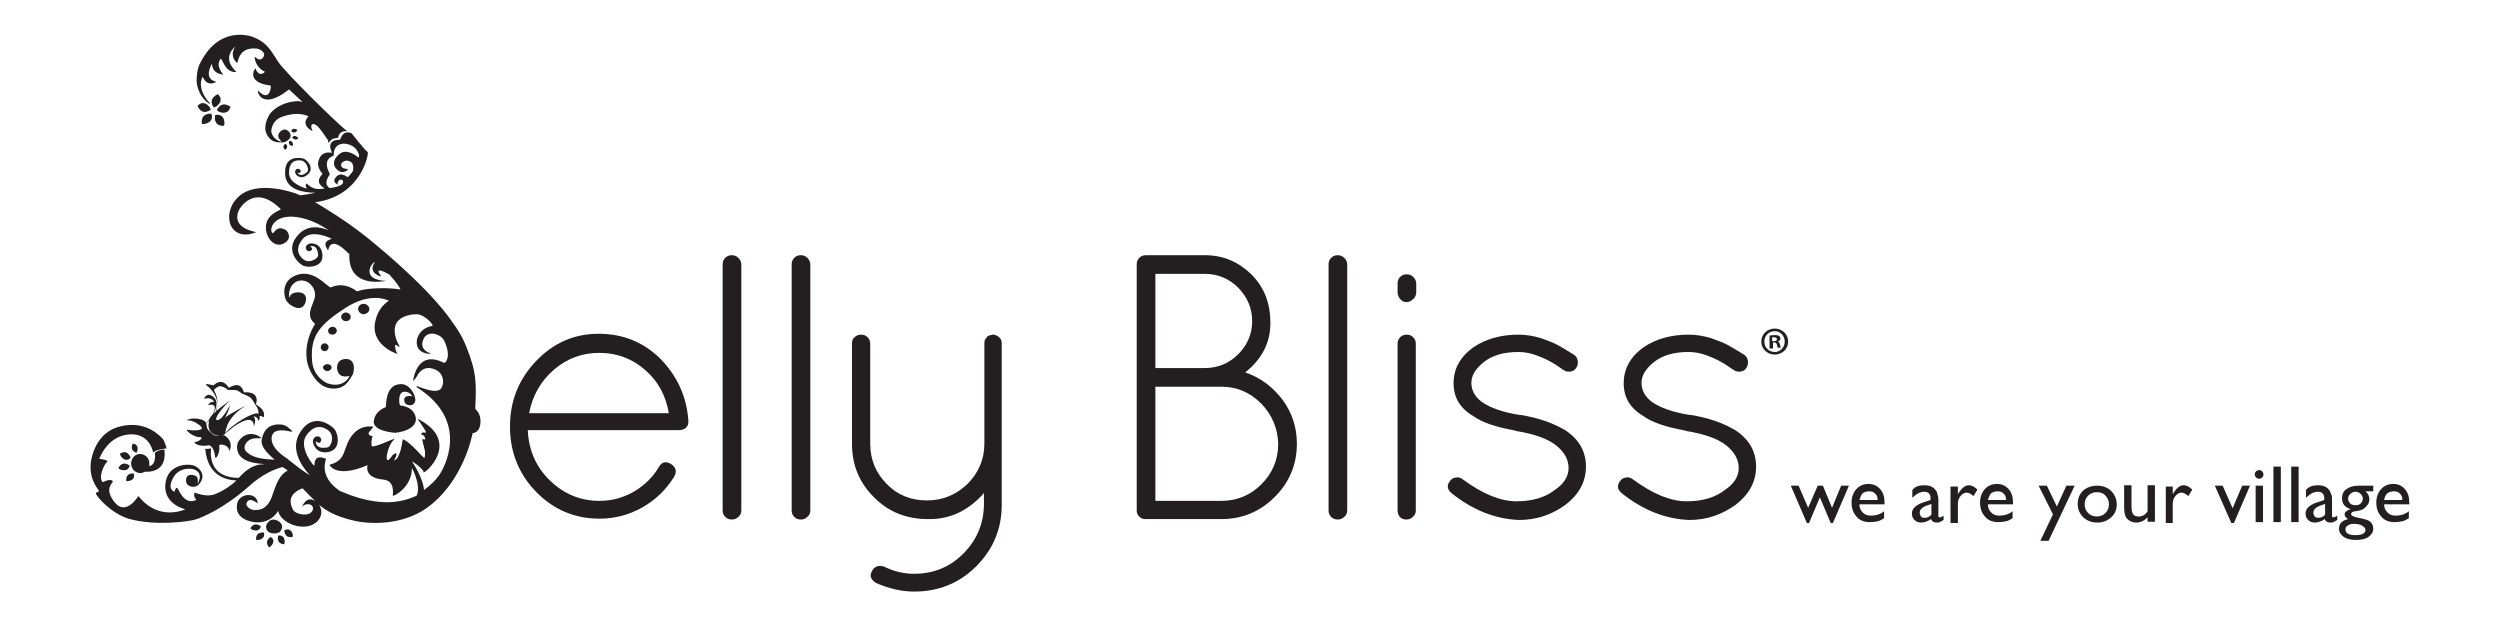 <?xml version="1.0" encoding="utf-8"?>
<!-- Generator: Adobe Illustrator 20.1.0, SVG Export Plug-In . SVG Version: 6.00 Build 0)  -->
<svg version="1.1" id="Layer_1" xmlns="http://www.w3.org/2000/svg" xmlns:xlink="http://www.w3.org/1999/xlink" x="0px" y="0px"
	 viewBox="0 0 576 144" style="enable-background:new 0 0 576 144;" xml:space="preserve">
<style type="text/css">
	.st0{fill:#231F20;}
	.st1{fill:#DF1174;}
	.st2{fill:#F17622;}
</style>
<g>
	<g>
		<g>
			<g>
				<path class="st0" d="M30.6,102.2c0,0-0.9,1.5,0.8,2.1C31.6,104.4,32.3,102.4,30.6,102.2z M30.8,109.1c0,0-1.9-0.3-1.7,1.7
					C29.1,111,31.4,110.8,30.8,109.1z M29.9,107.3c0,0-1.6-1.4-2.6,0.5C27.1,108,29.3,109.2,29.9,107.3z M30.1,105.5
					c0,0-0.6-2.1-2.4-1C27.4,104.6,28.6,106.9,30.1,105.5z M37.9,103.7c0-0.4-2.2,0.3-2.2,0.7c0.3,2.9-1.3,3-1.3,3l-0.1,0.2
					c0.1-0.1,0.1-0.3,0.1-0.4c0-0.1,0-0.2,0-0.3c0.1-1.2-0.8-2.2-2-2.3c-1.2-0.1-2.1,0.9-2.2,2.1c0,1.2,0.8,2.2,2,2.3
					c0.5,0,0.9-0.1,1.2-0.4l-0.1,0.1C38.7,108.9,37.9,104.3,37.9,103.7z M110.7,96.8c-0.1-1.9-1.2-2.4-1.2-2.7
					c0.3-6.3,0.2-8.4-1.9-13.8c-0.9-2.4-2.1-4.4-3.4-6.1c-0.6-0.9-4.5-6.9-17.7-17.9c-2.1-1.8-5.9-4.7-8.9-6.6
					c-0.4-0.2-2.4-1.6-5-3.1C83.4,45.2,85.1,35.1,84.7,35c-0.4-0.1-3.7-4.3-3.7-4.3c-2.2-0.9-2.5,1.5-2.7,1.5c-3.6,0-1.7,3.1-1.8,3
					c-2.1-0.4-2.8,0.9-3,1.5c-0.8,1.9,0.9,3.3,0.8,3.4c-2,2,0.2,3.1,0.5,3.3c-3,0.7-4-1.2-4.1-1.1c-0.7,0.5,0.1,1,0,1.1
					c-0.1,0.1-4-1-4.1-3.4c-0.1-3.4,2.2-3.1,2.9-3c1.1,0.2,1.8,2.1,1.3,2.6c-1.4,1.3-2.1,0.5-2.3,0.1c0.2,0.2,0.5,0.1,0.6,0.1
					c0.3-0.1,0.2-0.8-0.3-0.9c-0.6-0.1-1.1,0.5-0.6,1.3c0.1,0.1,1.2,1.5,2.9-0.2c1.4-1.5-0.6-3.4-1.3-3.5c-0.6-0.1-4.4-0.9-4.1,3.7
					c0.2,3.6,4.4,4.2,7,4.2c-1.3,0.3-2.7,0.5-3.5,0.6c-0.3-0.1-0.7-0.3-1-0.4c0,0-8.7-3.3-13.1,0.6c-4.4,3.9-2.2,10.8,3.9,8.3
					c0.2-0.1-6-0.7-3.9-5.2c0,0,3.4-6.3,9.6-0.1c0.2,0.2-3.9,1.1-3.4,4.8c0.3,2.4,2.4,4.3,4.4,2.9c1.8-1.2,0.3-2.8,0.3-2.8
					c-2.3-1.5-2.8,0.8-3.2,0.6c-0.9-0.6,0-4.4,5.5-3.7c3,0.4,5.6,1.8,7.5,3.1c-2.3-1-4.9-1.2-6.9,0.8c-3.7,3.8,0.1,6.9,0.9,7.3
					c1.3,0.6,4.6,0.3,4.5-2.3c-0.1-3-2.7-2.9-2.9-2.8c-1.1,0.3-1.2,1.3-0.5,1.7c0.5,0.3,1.2-0.3,1-0.6c-0.1-0.1-0.3-0.5-0.6-0.4
					c0.6-0.2,1.8-0.4,2,1.9c0.1,0.9-1.9,1.9-3,1.3c-0.8-0.4-2.9-2.2-0.5-5c2-2.3,6.5-0.1,6.6,0c0.1,0.2-2.6,0.3-0.8,2.7
					c0.1,0.1,0.2-4,4.8,0.8c0,0,0-0.1,0.1-0.2c-0.5,8.5,8.4,6.4,8.4,6.4c-5.9-0.2-3.3-4.3-2.5-4.3c-1.9,2.5,1.6,3.5,1.4,3.2
					c-1.6-2.1,0.4-1.2,2-0.3c0.1,0.1,0.1,0.2,0.2,0.3c1.6,1.7,2,2.6,2.3,3.1c-3.8-0.6-7.8-0.2-9.3,0.2c-0.3,0.1-0.5,0.2-0.8,0.2
					c-1.3-1-3.5-2-5.9-0.9c-0.8,0.3-4.1-4.9-8.7-2.5c-2.9,1.5-2.1,4.9-1.6,5.6c1.1,1.6,4.1,2.8,4.5-0.2c0.3-2.4-3.5-2-3.7-0.8
					c-0.2,1.2-0.8-2.5,1.7-3.5c2.5-0.9,4.6,1.8,4,3.9c-0.5,1.8-2.2,4.1,0.1,5.9c-2.9,4.8-1.9,8.8-1.6,9.6c0.4,1.4,2,4.6,4.7,5.2
					c3.9,0.8,4.9-2.2,5.4-2.8c0.5-0.6,1.1-3.9-1.4-3.9c-2.5,0.1-2,2.5-2,2.5c0.6,2.4,2.9,1.2,2.8,1.5c-0.1,0.3-1.4,2.7-4.8,1.7
					c-0.2,0-3.6-1.4-3.8-5.4c-0.4-5.5,1.6-8.1,7.6-12c6.1-4,10.1-1.7,10.1-1.7c-3.3,2.1-3.3,6.1-3.3,6.1c0,4.7,5.8,6.4,5.3,6.1
					c-0.4-0.3-0.9-2.5-0.3-2c0.2,0.2,0.9,0.5,0.8,0.4c-0.1-0.2-0.2-0.4-0.6-1.2c-2.6-6.6,4.7-6.3,4.7-6.3c1.8,0.2,3.9,2.6,3.4,2.7
					c-2.7,0.4-4.1,2.9-3.4,4.8c0.7,1.8,3.3,1.7,3,1.5c-0.3-0.1-2.6-0.8-1.7-3.1c0.8-2.3,3.9-1.5,4.8,0.1c1.8,3.7,0.4,5.3,0,5.2
					c-6.1-3.1-7,3.5-7.1,4c-0.1,0.5,0.5-0.4,0.8-0.8c1.5-2.9,3.7-1.9,4.4-1.6c1.7,0.8,2.1,2.8,1.3,4.2c-1,1.6-4.8-0.2-5.5-0.4
					c-0.3-0.1-0.2,0.2-0.2,0.2c12.6,7.9,6.2,18.9,5.1,20.4c-0.8,1.1-1.9,2.2-3.4,3.3c-0.1-1.4-0.8-3.5-2.7-6.5
					c-0.3-0.4,2.7,1.7,2.6,2.4c-0.1,0.7,9.1-6.9-1.3-12.3c-0.4-0.2,2.5,3.4,1.7,3.2c-0.7-0.2-1,0.1-0.9,0.5c0,0,0.7-0.3,0.9,1
					c0,0.2-0.8-0.2-0.7,0.1c0.1,0.9,1,2.7,0.5,4.2c-0.1,0.3-3.2-3.7-5-4.3c0,0-0.4,3.6-1.5,4.6c-1.2,0.9,0.4-0.8,0-1.3
					c-0.4-0.5-1.2,1.4-1.9,1.5c-0.8,0.1,0.1-3.6,1.3-4.6c1.2-1.1-4.1,1.8-5,1.4c-0.2-0.1-0.1-1.7,0.1-2.2c0.2-0.4-0.4,0.2-0.9-0.7
					c-0.1-0.2,1.3-1.6,1.1-1.6c-3.5-0.5-5.4,2.2-6.2,4.5c-0.8,2.3-1.1,3.5-3.9,4.3c0,0,1.5,3.2,8.7,0.1c0.2-0.1,0.1,0,0.1,0
					s-1,2.9,3.7,3.3c2.7,0.3,2.1,3.4,2.1,3.7c0,0.3,4.4-1.8,4.4-6.3c0,0,0-0.2,0.5,0.9c1.1,2.7,1.1,4.4,0.6,5.4
					c-2.4,1.1-5.3,1.8-8.8,1.4c-3.1-0.3-6.1-1.3-8.9-2.5c-5.2-3.5-3-7.4-3.2-7.4c-3.1-1.3-2.5,1.6-2.7,1.6c-0.2,0-3.7-4.3-1.8-7
					c2.3-3.3,4.8-1.5,5.4-0.8c1,1.1,0.4,3.4-0.6,3.6c-2.5,0.4-2.7-0.9-2.6-1.6c0,0.4,0.5,0.4,0.6,0.5c0.4,0.2,0.9-0.7,0.4-1.2
					c-0.6-0.6-1.7-0.2-1.7,1c0,0.2,0.6,3,3.7,2.3c2.8-0.6,2.2-4.2,1.2-5.3c-0.7-0.8-4.9-4.1-7.9,0.9c-2.2,3.6,0.1,7.4,2.3,9.8
					c-1.3-0.8-2.4-1.6-3.3-2.3c0.1,0,0.1,0,0.2,0c-0.1,0-0.2-0.1-0.3-0.1c-1.2-0.9-1.9-1.5-1.9-1.5c-4.5-2.9-3.7-5.4-2.9-6
					c1.1-0.9,3.6-0.2,3.6-0.2s0.7,0.2,0.5-0.1c-1.6-1.7-2.4-1.5-3.5-1.5c-1.1,0.1-2.9,0.5-3.5,3.5c-0.3,1.5,1.3,3.2,3,4.6
					c-4.1-0.1-5.5-0.9-6.5-1.8c-1-0.9-0.2-2.6,1.3-3c1.2-0.3,2.3,0,2.1-0.2c-1.7-1.5-3.5-0.7-3.5-0.7s-2.8,1.1-1.9,3.9
					c0.9,2.8,5.7,2.7,5.9,2.8c0.1,0,0,0.1,0,0.1s-2.5-0.4-5.4,2.8c-0.1,0.1-0.2,0.2-0.3,0.3c-7.8-0.1-6.2-6.9-6.4-6.8
					c-0.8,0.2-1.3,0.1-1.3,0.1c0.5,6,4.5,7.2,7.2,7.3c-2.7,2.5-5.4,3.3-5.4,3.3c-1.9,0.5-4.1-0.5-4.2-0.5c-0.1-0.1-0.1,0.1-0.1,0.1
					c-0.3,1.1,0.6,1.5,0.4,1.6c-2.9,1.3-4-2.6-4.4-2.8c-0.3-0.2-0.6,0.9-0.6,0.9s-1.8-0.5-0.3-3.2c1.5-2.8,4.7-2,4.7-2
					c2.6,0.9,0.9,3.4,0.9,3.4c0.1-0.2,0.2-1.1-0.1-1.6c-0.3-0.4-1-0.5-1.5-0.5c-1.3,0.1-1,1.7-0.9,1.9c0.1,0.6,1.8,1.5,2.9,0.2
					c1.8-2,0-3.9-1.4-4.3c-1.4-0.4-6-0.2-6.4,4.4c-0.4,4.6,4.5,5.7,4.5,5.7l0,0.1c-6.7,2.5-10.4-2.8-10.6-3c-0.2-0.2-0.2,0-0.2,0
					s-2.8,4.6-5.4,1.3c-2.6-3.3-0.2-4.5-0.4-4.8c-0.5-0.8-2.3,0.2-2.3,0.2c-1.2-1.1,0.4-4.2,0.9-4.6c0.8-0.5-1.7-0.8-1.7-0.8
					s1.7-5.1,6.7-5.6c5-0.5,5.7,4.2,5.7,4.2c0.4-0.7,3.1-1,3.1-1s-0.5-1.8-0.9-2.2c-4.7-5.1-10.6-2.6-10.9-2.5
					c-0.3,0.1-3.8,1.2-5.3,6.2c-1.5,5.1,1.4,7.9,1.5,8.3c0,0.3-0.8,0.3-0.7,0.6c0.2,0.8,3.6,4.6,7.5,5.8c6.3,1.8,14.2,0.6,15.4,0.2
					c1.2-0.3,6.6-2.5,12.4-7.7c3-2.7,5.8-3.9,7.7-4.4c0.6,0.4,1,0.6,1.2,0.8c-1.9,1-2.6,3-3.5,5.6c-1,3.1-2.6,3.4-3.6,3.5
					c-1.5,0.2-2.6-0.9-2.4-1.5c0.5-1.8,2.6,0,2.6,0c-0.1-2.8-4.6-2.5-4.8,0.4c-0.1,0.9-0.1,3,3.4,3.8c4.3,0.9,6.1-2.5,6.1-2.5
					c0.5,3,6.7,5.3,9.3,2.1c0.9-1.2,0.8-2.5,0.1-3.5c1.7,1.4,3.8,2.6,7.4,3.5c4.5,1.2,11.8,1.1,17.2-2.6
					c8.8-6.1,10.8-17.4,10.8-17.4C110,99.7,110.8,98.7,110.7,96.8z M76.9,35.8c-0.1-2.8,2.2-2.7,2.5-2.7c2,0.2,2.9,1.3,3.3,2.5
					c0.1,0.5-0.1,0.7-0.1,0.7C81,35,79.9,34.9,79.2,35c-1.2,0.2-3.5,2.5-1.4,4.2c1.3,1.1,2.5-0.2,2.4-0.2c-0.1-0.1-1.3-0.1-1.5-0.6
					c-0.5-0.9,0.7-1.4,1.2-1.4c1.4,0.1,1.7,1.2,1.4,2.4c-0.1,0.3-1.2,1.6-1.3,1.4c-0.3-0.4-1-0.5-1.3-0.6c-0.1,0-0.9-0.1-1.5,0.9
					c-0.7,1.2,1,1.5,0.8,1.4c-0.2-0.1-0.4-0.2,0-0.8c0.4-0.6,1.3-0.3,1,0.5c-0.3,0.8-3.1,1.2-3.1,1.1c-1.6-1.1,0.1-3,0.1-3.2
					C74,36.4,76.9,36,76.9,35.8z M71.3,116.2c0.9,0.2,1.2,1.3,0.2,2c-0.9,0.7-3.5,0.3-4-0.8c-1.5-2.8,0.4-4.2,2.2-4.9
					c1,1,1.9,2,2.9,2.9c-0.2-0.1-0.5-0.2-0.7-0.3c-1.7-0.4-2.4,1.9-2.4,1.9C69.5,116.7,70.3,116,71.3,116.2z M59,124.3
					c0,0.3,2.3,0.1,1.8-1.6C60.8,122.7,58.9,122.4,59,124.3z M60.1,121.3c0,0-1.4-1.3-2.4,0.4C57.6,121.9,59.6,123,60.1,121.3z
					 M65.5,122.2c0,0,0,1.9,1.9,1.5C67.7,123.5,67.2,121.3,65.5,122.2z M64.1,123.4c0,0-0.6,1.8,1.3,2
					C65.7,125.4,65.9,123.1,64.1,123.4z M62.4,123.7c0,0-1.7,0.9-0.4,2.4C62.1,126.2,63.9,124.8,62.4,123.7z M64.2,120.1
					c-2.2-1.3-2.9,1.1-2.9,1.1c-0.1,2,2.4,1.9,3.1,1.4C64.8,122.3,65.6,121,64.2,120.1z M93.2,92.6c0.2,0.9,2.3,1.3,2.5-0.4
					c0-1.4-1.4-3.8-3.4-3.7c-3.6,0.1-3.3,4.9-3.4,5.3c0,0-2.6,0.8-2.8,3.4c0,0.4,0.1,2,4.7,2.5c0.7,0.1,5.9-0.7,4.9-3.9
					c-0.8-2.3-3.3-2.3-3.5-2.4c-0.2-0.1-0.6-2.8,0.7-3.1c1.4-0.3,2.1,1,2.1,1S92.7,90.8,93.2,92.6z M77.6,76.2c0-0.5-0.4-0.9-1-0.9
					c-0.5,0-1,0.4-1,0.9c0,0.5,0.4,0.9,1,0.9C77.1,77.1,77.6,76.7,77.6,76.2z M85.1,71.2c0-0.6-0.6-1.2-1.3-1.2
					c-0.7,0-1.3,0.5-1.3,1.2c0,0.6,0.6,1.2,1.3,1.2C84.6,72.3,85.1,71.8,85.1,71.2z M75.7,80c0-0.5-0.4-0.9-0.9-0.9
					c-0.5,0-0.9,0.4-0.9,0.9s0.4,0.9,0.9,0.9C75.3,80.9,75.7,80.5,75.7,80z M78.6,73c0,0.5,0.5,1,1.1,1c0.6,0,1.1-0.4,1.1-1
					c0-0.5-0.5-1-1.1-1C79.1,72,78.6,72.5,78.6,73z M75.4,85.5c0.5,0,1-0.4,1-0.8c0-0.5-0.4-0.8-1-0.8c-0.5,0-1,0.4-1,0.8
					C74.5,85.1,74.9,85.5,75.4,85.5z M68.7,31.9c0.1-0.1-0.8-1.1-1.4-0.2C67.3,31.6,67.9,32.6,68.7,31.9z M68.5,30
					c0.1-0.1-1.1-0.8-1.4,0.2C67.1,30.3,68,31,68.5,30z M65.7,34.5c0.1,0.1,1-0.9,0-1.4C65.7,33.2,64.8,33.8,65.7,34.5z M66.6,32.5
					c0,0-0.3,1.1,0.8,1.1C67.6,33.6,67.6,32.3,66.6,32.5z M45.9,100.7c1.4,0-0.3,1.2-0.9,1.1c-0.6-0.1,0.3,1.3,3,0.8
					c0,0,1.2-0.3,1.6,2.8c0.1,0.6,1.2-1.2,0.9-2.7c-0.1-0.5,2.2-0.4,2.3,1.2c0,0.1,1.2-1.8-0.8-3.4c-0.8-0.7-1.9,0.6-3.3-0.7
					c-1.4-1.3-0.9-1.2-1.2-2.3c-0.3-1.1-3.5-1.4-4.4-0.7c-0.3,0.3,0.6-0.5,2.8,1.1c2.2,1.6-2.3,1.3-2.8,1.1
					C42.6,99,44.5,100.7,45.9,100.7z M56.2,90.4c-0.9-3.1-3.4-0.9-3.5-1.1c-1.7-2.6-3.5-0.5-3.5-0.5s-2.2-0.6-1.7-0.1
					c0,0,3.6,2.5,2.3,6.1c-0.2,0.2-0.4,0.3-0.6,0.5c0.8-1.5,1.3-3.4-0.8-4.3c-0.6-0.2-1.4,0.4-1.3,0.9c0,0,1.4-0.6,2.2,0.6
					c0.1,0.2-0.7-0.2-1.4,0.8c-0.1,0.1,2.3-0.7,1.4,1.5c-0.1,0.3-0.2,0.6-0.4,0.8c-0.3,0.3-0.5,0.6-0.6,0.8c0,0.1,0,0.1-0.1,0.2
					c-0.2,0.3-0.5,0.6-0.7,1c0,0,0.3-0.3,0.7-0.8c0,0.2-0.1,0.3-0.1,0.5c-0.1,0.1-0.1,0.1-0.2,0.2c0,0,0.1-0.1,0.2-0.2
					c-0.6,3.5,3.4,3.4,3.8,2.6c0,0,0-3.5,4.4-6.2c0.9-0.6-3.9,1.9-4.5,2.6c0.3-0.5,1-1.9,1.2-2.9c0-0.2-1.7,3.4-2.9,3.4
					c-1.2,0,1.4-3.2,2.9-4.5c0.2-0.2-1.9,1.3-3.3,2.5c0.5-1.3,0.7-3-0.4-4.9c-0.1-0.1,1-1.1,1.6-0.9c0.4,0.1,1.1,0.3,1.5,0.8
					c0.1,0.1,1.5,0,2.1,0.1c0.5,0.2,1.2,0.7,1.3,0.8c0.2,0.1,1.6,0.5,2.1,1.1c0.3,0.3,0.7,1.1,0.9,1.4c0.9,1.2,0.7,1.8,0.8,2.1
					c0,0,0,0-0.1,0c-1-0.5-5.9,2.3-7.8,4.7c0,0,0.6-0.5,1.5-1.2c-0.4,0.4-0.9,0.8-1.4,1.3c0.7-0.6,1.3-1.2,1.9-1.7
					c2-1.4,4.7-2.8,4.8-0.2c0,0.1,0.7-1.6-0.1-2.2c-0.1-0.1,1-0.1,1.1,0.9c0,0.2,0.5-0.3,0.3-1.1c0.7,0.1,1,0.4,1,0.3
					c0.4-2.1-1.9-2.7-1.8-3C59.9,89.9,56.2,90.4,56.2,90.4z M48.2,23.9c0,0,0.2,0,0.2-0.1c0,0-3.1-2.9-1.8-6
					c0.2-0.6,0.5,2.4,3.2,1.1c0.3-0.2-3-0.1-1.1-4c0.4-0.9-0.5,1.9,2.7,2.3c0.2,0-1.9-1.9-0.6-3.6c0.4-0.5,0.9,3.2,3.6,3
					c0.4,0-3.7-2.7-0.2-5.9c0.3-0.3-1.7,1.9,0.4,3.8c0.3,0.2,0.1-3.8,4.6-3.3c0.3,0,2.5,0.8,1.3,2.2c0,0-0.6,0.8-1.6-0.2
					c-0.5-0.6-0.2,2.3,2.1,3.3c0.2,0.1-1.4,1.5-2.1-0.7c-0.1-0.3-2.5,3.2,3.4,3.9c0.3,0-0.1,4.1-2.8,1.2c-0.4-0.4,0.4,5,7.1-0.3
					c0,0,1.3,1.2,3.1,2.9c-0.5-0.1-0.9-0.2-0.9-0.2c-4.1,0.1-6.1,2.3-6.5,2.8c-0.6,0.8-1.7,3-0.9,4.7c1.2,2.5,3.2,1.9,3.7,2
					c0.5,0.1,2.6-0.9,1.6-2.3c-1.1-1.4-2.2-0.1-2.2-0.1c-1.1,1.3,0.5,2.1,0.3,2.2c-0.2,0.1-2-0.5-2.3-2.3c0-0.1,0-2.5,2.5-3.4
					c2.6-0.9,4.5-0.8,6.1-0.1c-2.1,2.1,1.1,3.6,0.9,3.3c-0.6-1.2-0.2-1.9,0.8-1.3c0.9,0.6,2.2,2.7,2.7,3.4c0.2,0.5,0.2,0.8,0.3,0.7
					c0.6-1.3,2-1,2.1-1.2c0.2-0.9,0.7-1.3,1.1-1.4c0.3,0,0.5-0.1,0.7-0.1c0.1,0,0.2,0,0.2,0c0.1,0,0.1,0,0.1,0
					c-1.7-1.1-14.7-13.9-16-16.1c-1.7-2.7-2.6-4.3-5.5-5.5c-0.7-0.3-8.2-3-12.6,6.4c0,0-0.6,1.3-0.6,3.6
					C45.3,18.8,45.4,22,48.2,23.9z M51.5,29c0.4,0,0.5-3-1.9-2.5C49.6,26.5,48.9,29,51.5,29z M50,25.3c-0.2,0.3,2.5,1.7,3.1-0.7
					C53.1,24.6,51.1,23,50,25.3z M48.5,25.3c0.3-0.2-1.4-2.7-3-0.9C45.5,24.4,46.4,26.8,48.5,25.3z M48.7,26.2c0,0-2.5-0.3-2.2,2.3
					C46.6,28.8,49.5,28.4,48.7,26.2z M50.2,21.7c0,0-2.4,0.9-1,3C49.5,25,52,23.3,50.2,21.7z"/>
			</g>
		</g>
		<g>
			<path class="st0" d="M87.9,74.9c-0.7,3.7,3.2,5.7,2.8,5.5c-0.4-0.2-0.6-2.1-0.1-1.8c0.2,0.1,0.9,0.5,0.8,0.3
				c-0.1-0.1-0.6-0.7-0.9-1.4c-2.2-5.4,6.2-6.1,6.2-6.1C96.7,70.8,89.3,67.7,87.9,74.9z"/>
			<path class="st0" d="M37.5,118.4c0.2-0.1-2.4,1.2-5.6-3.1c0,0,0,1.6-2.8,2C29.1,117.2,35.7,119.3,37.5,118.4z"/>
			<path class="st0" d="M91.9,110.8c0-0.3-0.6-1.3-3.1-1.6c-4.4-0.4-2.6-4.3-2.6-4.3s-1.2,1-1.8,1.2c-2.7,0.8-4.5,0.3-4.5,0.3
				c1.3-1.4-0.2-2,0.2-3.5c0.7-2.2,2.2-3.7,5.1-4.1c0.2,0-1.1,1.2-1,1.4c0.3,0.4,1,0.4,0.8,0.8c-0.2,0.4-0.1,2.1,0.1,2.1
				c0.8,0.4,5.5-2,4.4-1c-1.1,1-1.5,3.8-0.9,4.2c1,0.7,1.8-2,2.2-1.5c0.4,0.5-1.4,2,0.2,1.4c1.3-0.5,1.8-4.5,1.8-4.5
				c1.7,0.6,4.3,4.4,4.6,4.3c1.4-0.7,0.1-3.4,0.1-4.2c0-0.3,0.5,0.2,0.6,0c0.4-1.1-0.5-1.5-0.6-1.6c-0.1-0.3,0-0.3,0.7-0.1
				c0.7,0.2-0.7-1.9-0.4-1.7c5.6,3.3-0.4,9.6-0.3,8.9c0.1-0.6-3.5-2.8-3.4-2.4c0.3,1.4,0.2,2-0.3,3.2
				C93.4,109.7,91.8,111.1,91.9,110.8z"/>
			<path class="st0" d="M76,67c0,0,3.5-1.1,5.1,0.5c0.2,0.2-0.9,0.1-4.5,2.8c-3.1,2.3-3.5,3.1-3.6,2.9c-0.3-0.4-1.3-1.2,0.5-4.5
				c0.8-1.4-0.3-2.2-0.4-2.2c-0.3,0,0.4-1,1.3-0.5C75.5,66.6,75.7,66.8,76,67z"/>
			<ellipse class="st0" cx="83.9" cy="71" rx="0.9" ry="0.8"/>
			<ellipse class="st0" cx="65.3" cy="31.3" rx="1" ry="1.1"/>
			<ellipse class="st0" cx="68.8" cy="69.5" rx="1.4" ry="1.4"/>
			<ellipse class="st0" cx="64.4" cy="54.8" rx="1.5" ry="1.3"/>
			<ellipse class="st0" cx="32" cy="106.9" rx="1.4" ry="1.5"/>
			<ellipse class="st0" cx="43.9" cy="110.6" rx="1" ry="1"/>
			<ellipse class="st0" cx="79.9" cy="84.9" rx="1.5" ry="1.4"/>
			<ellipse class="st0" cx="79.5" cy="73" rx="0.7" ry="0.7"/>
			<ellipse class="st0" cx="76.5" cy="76.3" rx="0.6" ry="0.6"/>
			<ellipse class="st0" cx="74.6" cy="80.1" rx="0.6" ry="0.6"/>
			<ellipse class="st0" cx="75.2" cy="84.7" rx="0.6" ry="0.6"/>
			<path class="st0" d="M51.5,99.3c0,0-0.8-0.9,2-3.7c0.5-0.6-2,0.9-2.2,1.4c-0.2,0.4,0.6-0.7,0.8-1.7c0-0.1-1.2,1.6-2.1,1.6
				c-0.9,0,0.3-2,1.2-3c0.2-0.2-2.1,2.1-2.3,2.9C47.8,100,51.2,99.9,51.5,99.3z"/>
			<g>
				<path class="st0" d="M65.4,18.8c-1.4-2.3-1.9-2.6-2.9-4.6c-0.8-1.5-1.8-0.9-1.7-0.9c0.2,0.1,1.1,0.7,0.5,1.1
					c0,0-0.7,0.6-1.6-0.3c-0.5-0.5-0.2,1.4,1.7,2.1c0.2,0.1-0.4,1.4-2,1.1c-0.3,0,0.4,1.1,3.2,1.8c0.2,0.1,0.3,1.4-0.4,2.5
					c-0.2,0.4,2.2,0.2,3.6-2.1"/>
			</g>
			<path class="st0" d="M48.5,26.4c0,0-1.7-0.2-1.4,1.5C47.1,28.1,49.1,27.9,48.5,26.4z"/>
			<path class="st0" d="M49.9,22.6c0,0-1.5,0.6-0.6,1.9C49.5,24.7,51.1,23.7,49.9,22.6z"/>
			<path class="st0" d="M49.7,26.6c0,0-0.4,1.5,1.2,1.6C51.1,28.2,51.2,26.3,49.7,26.6z"/>
			<path class="st0" d="M46.5,24.7c0,0,0.6,1.5,1.8,0.6C48.5,25.2,47.5,23.6,46.5,24.7z"/>
			<path class="st0" d="M52.2,24.9c0,0-1.2-1-1.9,0.4C50.2,25.5,51.9,26.4,52.2,24.9z"/>
			<g>
				<path class="st0" d="M56.6,10.2c0.3-0.1-4.1-3.5-8.7,2c0,0-1.6,2-2,3.9c-0.1,0.3-0.4,1.3,0,2.3c0,0,0-1.4,0.7-1.6
					c0.4-0.1,0.3,1.8,2,2c0.3,0-2.6-1.7,0.2-4.8c0.5-0.5-0.1,1.3,1.7,2.5c0.1,0.1-1.4-1.8,0.3-3.6c0.3-0.3,0.8,2.1,2.3,2.6
					c0.3,0.1-2.7-3.5,1.4-5.2c0.3-0.1-1.1,2.1,0,3.2C54.8,13.8,54.2,11.4,56.6,10.2z"/>
			</g>
			<path class="st0" d="M82.4,36.6c-1.5-1.2-2.4-1.2-3.1-1.2c-1,0-3.1,1.8-1.5,3.5c0.4,0.4,1.4,0.2,1.3,0.1
				c-0.1-0.1-0.6-0.3-0.9-0.8c-0.5-0.8,0.6-1.8,1.6-1.6c0.8,0.1,1.9,0.8,1.6,1.9C81.3,38.9,82.4,36.6,82.4,36.6z"/>
			<path class="st0" d="M79.8,41c-0.6-0.5-1.1-0.6-1.4-0.6c-0.4,0-1.3,0.5-1.2,1.3c0,0.3,0.4,0.4,0.3,0.4c-0.1,0,0-0.5,0.1-0.7
				c0.3-0.4,0.6-0.6,1.1-0.5c0.4,0.1,0.7,0.4,0.4,1C79,42.1,79.8,41,79.8,41z"/>
			<path class="st0" d="M88.9,94.3c0,0-2.5,0.9-2.3,3.1c0,0.7,5.6,3.8,8.8-0.2c0.2-0.2-4,1.5-6.4,0.1C88.4,97,86.6,96,88.9,94.3z"/>
		</g>
		<g>
			<path class="st0" d="M90.5,72.9c-1.1,1.1-2.2,3.8-1,5.8c0.1,0.2-1.7-1.5-1.2-4c0.5-2.8,2.2-4,4.5-4.2c1.9-0.1,3.5,0.7,2,0.5
				C94.7,71,91.8,71.5,90.5,72.9z"/>
			<path class="st0" d="M92.2,109.3c0-0.2-1.1-0.4-3.3-1.3c-3.3-1.3-2.1-3.8-2.1-3.8s-0.4-0.1-1.8,0.4c-1.7,0.7-3.4-0.2-3.4-0.2
				c0.5-1.3-0.1-2.1-0.2-2.9c0-0.8,1.7-2.6,3-2.2c0.2,0.1-0.5,0.7-0.4,1c0.2,0.4,0.9,0.5,0.8,0.9c-0.2,0.4-0.1,2.2,0.4,2.3
				c0.9,0.2,4.6-1.6,3.6-0.7c-1,0.9-0.7,3.4-0.1,3.8c1.1,0.6,1.8-1.7,2.1-1.4c0.4,0.4-1.6,1.8,0,1.4c2.2-0.5,2.4-4.2,2.4-4.2
				c1.6,0.6,4.1,4,4.4,3.8c1.9-0.8,0.4-3.3,0.3-4.1c0-0.3,0.4,0.2,0.6-0.2c0.4-1-0.4-1.4-0.4-1.5c-0.1-0.3,0-0.1,0.7,0
				c0.7,0.2-0.4-1.5-0.1-1.2c2.8,3.3-0.6,8.2-1,7.7c-0.9-1.2-3.6-2.3-3.5-1.9c0.3,1.3,0,1.8-0.4,2.9
				C93.1,109.2,92.2,109.6,92.2,109.3z"/>
			<path class="st0" d="M76.7,67.2c0,0,2-0.7,3.1,0.4c0.2,0.2-0.6,0.2-3.2,2.1c-2.2,1.7-2.5,2.2-2.6,2.1c-0.2-0.3-1.3-0.5,0-2.9
				C74.7,67.9,76.2,67.3,76.7,67.2z"/>
			<ellipse class="st0" cx="94.4" cy="92.2" rx="0.9" ry="0.8"/>
			<g>
				<path class="st0" d="M65.2,19c-1.2-1.9-1.6-2.2-2.4-3.9c-0.5-1.1-1-0.9-0.9-0.9c0.2,0.1,0.1,0.6-0.3,0.8c0,0-0.6,0.3-1,0
					c-0.4-0.3-0.2,0.5,1.4,1.1c0.1,0.1-0.2,1.9-1.5,1.6c-0.2,0,0,0.3,2.4,0.9c0.2,0,0.7,1.6,0,2.5c-0.2,0.3,1.4,0.5,2.5-1.5"/>
			</g>
			<g>
				<path class="st0" d="M55.7,10c0.2-0.1-4-1.9-7.5,2.1c-1.6,1.9-1.9,3.4-2,4.5c0,0,0.1-0.6,0.6-0.8c0.2-0.1-0.2,0.4,0.7,0.9
					c0.2,0.1-0.9-1.3,1.3-3.3c0.5-0.4-0.2-0.1,0.8,1c0.1,0.1-0.2-1.6,1.1-2.3c0.3-0.2,0.2,0.6,1.2,1.4c0.2,0.2-0.8-2.3,2.6-3.5
					c0.5-0.2-0.5,1.6-0.2,2.3C54.5,12.6,54.7,10.3,55.7,10z"/>
			</g>
			<path class="st0" d="M82.2,36.6c-1.5-1-2-1-2.9-1c-0.5,0-1.8,0.5-1.8,2.2c0,0.5,0.4,0.8,0.4,0.7c-0.1-0.5-0.2-0.6,0-1.1
				c0.4-0.9,1.1-1.1,2-1c0.8,0.1,1.8,0.8,1.5,1.8C81.4,38.5,82.2,36.6,82.2,36.6z"/>
			<path class="st0" d="M89.1,98.5c0,0-2.1-0.9-2.2-1.8c0-0.3,0.1,0.8,3.5,1.3c2.4,0.4,4-0.5,4-0.3c-0.1,0.4-1.1,0.9-2.1,1
				C91.1,99,90,98.8,89.1,98.5z"/>
		</g>
	</g>
	<g>
		<g>
			<path class="st0" d="M412,78.7c0,1.7-1.4,3-3.1,3c-1.7,0-3.1-1.3-3.1-3c0-1.7,1.4-3,3.1-3C410.6,75.7,412,77,412,78.7z
				 M406.5,78.7c0,1.3,1,2.4,2.4,2.4c1.3,0,2.3-1.1,2.3-2.4c0-1.3-1-2.4-2.3-2.4C407.5,76.3,406.5,77.4,406.5,78.7z M408.4,80.3
				h-0.7v-3c0.3,0,0.7-0.1,1.2-0.1c0.6,0,0.8,0.1,1,0.2c0.2,0.1,0.3,0.4,0.3,0.6c0,0.4-0.3,0.6-0.6,0.7v0c0.3,0.1,0.4,0.3,0.5,0.7
				c0.1,0.5,0.2,0.6,0.2,0.7h-0.7c-0.1-0.1-0.1-0.4-0.2-0.7c-0.1-0.3-0.2-0.5-0.6-0.5h-0.3V80.3z M408.4,78.6h0.3
				c0.4,0,0.7-0.1,0.7-0.4c0-0.3-0.2-0.5-0.7-0.5c-0.2,0-0.3,0-0.4,0V78.6z"/>
		</g>
		<path class="st0" d="M158.6,96.9v0.3c0,0.6-0.2,1-0.6,1.4c-0.4,0.3-0.9,0.5-1.5,0.5h-34.9c0.2,4.6,1.9,8.5,5.1,11.6
			c3.2,3.1,7,4.7,11.4,4.7c2.8,0,5.5-0.7,7.9-2.1s4.4-3.3,5.8-5.7c0.7-1.2,1.6-1.4,2.8-0.7c1.2,0.8,1.4,1.8,0.7,3
			c-1.9,3-4.3,5.3-7.3,7c-3,1.7-6.3,2.6-9.9,2.6c-5.7,0-10.6-2.1-14.6-6.2c-4-4.1-6-9.2-6-15c0-5.9,2-10.9,6-15.1
			c4-4.2,8.8-6.3,14.4-6.3c5.6,0,10.3,1.9,14.2,5.7C156,86.6,158.2,91.3,158.6,96.9z M148.6,85.2c-3-2.6-6.5-3.9-10.5-3.9
			c-4,0-7.5,1.3-10.5,3.9c-3,2.6-4.9,5.9-5.7,10h32.2C153.4,91.1,151.6,87.8,148.6,85.2z"/>
		<path class="st0" d="M166.5,117.6V60.9c0-0.6,0.2-1.1,0.6-1.5c0.4-0.4,0.9-0.6,1.5-0.6c0.6,0,1.1,0.2,1.5,0.6
			c0.4,0.4,0.7,0.9,0.7,1.5v56.7c0,0.6-0.2,1.1-0.7,1.5c-0.4,0.4-0.9,0.6-1.5,0.6c-0.6,0-1.1-0.2-1.5-0.6
			C166.7,118.7,166.5,118.2,166.5,117.6z"/>
		<path class="st0" d="M182.4,117.6V60.9c0-0.6,0.2-1.1,0.6-1.5c0.4-0.4,0.9-0.6,1.5-0.6c0.6,0,1.1,0.2,1.5,0.6
			c0.4,0.4,0.7,0.9,0.7,1.5v56.7c0,0.6-0.2,1.1-0.7,1.5c-0.4,0.4-0.9,0.6-1.5,0.6c-0.6,0-1.1-0.2-1.5-0.6
			C182.6,118.7,182.4,118.2,182.4,117.6z"/>
		<path class="st0" d="M229,77.1c1.2,0.3,1.8,1,1.8,2v37.2c0,5.6-2,10.3-5.9,14.2c-3.9,3.9-8.7,5.8-14.3,5.8c-2.9,0-5.8-0.7-8.8-2
			c-1.2-0.8-1.5-1.7-0.9-2.7c0.5-1.1,1.5-1.4,2.7-1.1c2.2,1.1,4.5,1.7,7,1.7c4.4,0,8.2-1.5,11.3-4.6c3.1-3.1,4.7-6.8,4.8-11.2v-2.8
			c-3.6,4.1-7.9,6.1-12.9,6c-5,0-9.2-1.7-12.5-5.1c-3.4-3.4-5-7.5-5-12.2V79.1c0-0.6,0.2-1.1,0.6-1.4c0.4-0.4,0.9-0.6,1.5-0.6
			c0.6,0,1.1,0.2,1.5,0.6c0.4,0.4,0.6,0.9,0.6,1.4v23.1c0,3.7,1.3,6.8,3.8,9.3c2.5,2.6,5.6,3.8,9.3,3.8c3.6,0,6.7-1.3,9.3-3.8
			c2.5-2.5,3.9-5.6,3.9-9.3V79.1c0-0.5,0.1-0.8,0.2-0.9c0.1-0.1,0.2-0.3,0.3-0.4c0-0.2,0.3-0.4,0.9-0.6h0.2c0.1-0.1,0.2-0.1,0.3-0.1
			H229z"/>
		<path class="st0" d="M261.9,117.6V60.9c0-0.6,0.2-1.1,0.6-1.5c0.4-0.4,0.9-0.6,1.5-0.6h13.6c4.2,0,7.7,1.5,10.7,4.4
			c3,3,4.4,6.7,4.4,11.2c0,4.5-1.9,8.3-5.8,11.4c3.5,1.2,6.3,3.3,8.6,6.3c2.2,3,3.3,6.4,3.3,10.1c0,4.8-1.7,8.9-5.1,12.3
			c-3.4,3.4-7.5,5.1-12.3,5.1h-17.5c-0.6,0-1.1-0.2-1.4-0.6C262.1,118.7,261.9,118.2,261.9,117.6z M266.2,84.8h11.4
			c3,0,5.6-1.1,7.7-3.2c2.1-2.1,3.2-4.7,3.2-7.6c0-3-1.1-5.5-3.2-7.7c-2.1-2.1-4.7-3.2-7.7-3.2h-11.4V84.8z M266.2,115.4h15.2
			c3.6,0,6.7-1.3,9.2-3.8c2.5-2.5,3.9-5.6,3.9-9.3c-0.1-3.6-1.4-6.7-3.9-9.3c-2.6-2.6-5.6-3.9-9.2-3.9h-15.2V115.4z"/>
		<path class="st0" d="M306.1,117.6V60.9c0-0.6,0.2-1.1,0.6-1.5c0.4-0.4,0.9-0.6,1.5-0.6c0.6,0,1.1,0.2,1.5,0.6
			c0.4,0.4,0.7,0.9,0.7,1.5v56.7c0,0.6-0.2,1.1-0.7,1.5c-0.4,0.4-0.9,0.6-1.5,0.6c-0.6,0-1.1-0.2-1.5-0.6
			C306.3,118.7,306.1,118.2,306.1,117.6z"/>
		<path class="st0" d="M322,67.3v-2c0-0.6,0.2-1.1,0.6-1.5c0.4-0.4,0.9-0.6,1.5-0.6c0.6,0,1.1,0.2,1.5,0.6c0.4,0.4,0.7,0.9,0.7,1.5
			v2c0,0.6-0.2,1.2-0.7,1.6c-0.4,0.4-0.9,0.7-1.5,0.7c-0.6,0-1.1-0.2-1.5-0.7C322.2,68.4,322,67.9,322,67.3z M322,117.6V79.2
			c0-0.6,0.2-1.1,0.6-1.5c0.4-0.4,0.9-0.6,1.5-0.6s1.1,0.2,1.5,0.6c0.4,0.4,0.6,0.9,0.6,1.5v38.4c0,0.6-0.2,1.1-0.7,1.5
			c-0.4,0.4-0.9,0.6-1.5,0.6c-0.6,0-1.1-0.2-1.5-0.6C322.2,118.7,322,118.2,322,117.6z"/>
		<path class="st0" d="M334.4,113.6c-1-0.9-1.1-1.8-0.3-2.8c0.3-0.5,0.8-0.7,1.4-0.8c0.6-0.1,1.1,0.1,1.6,0.5c4.5,3.3,8.6,5,12.3,5
			c3.7,0,6.6-0.9,8.8-2.6c2.1-1.4,3.2-3.1,3.2-5.1c0-1.9-1-3.7-2.9-5.2c-1.9-1.5-4.9-2.6-9.2-3.3l-0.2-0.1c-4.5-0.8-7.7-1.9-9.6-3.3
			c-3.1-1.8-4.6-4.3-4.6-7.6c0-3.3,1.5-6.1,4.6-8.3c2.8-1.9,6.3-2.9,10.4-2.9c1.7,0,3.4,0.3,5.1,0.8c1.7,0.6,3,1.1,3.9,1.6
			c0.9,0.5,2.1,1.2,3.7,2.2c0.5,0.3,0.8,0.8,0.9,1.4c0.1,0.6,0,1.1-0.3,1.6c-0.3,0.5-0.7,0.8-1.3,0.9c-0.6,0.1-1.1,0-1.6-0.3
			c-1.4-1-2.5-1.7-3.3-2.1c-0.7-0.4-1.8-0.9-3.2-1.4c-1.4-0.5-2.7-0.7-4-0.7c-3.4,0-6,0.8-7.9,2.3c-1.9,1.5-2.9,3.1-2.9,4.8
			c0,1.7,0.8,3.2,2.4,4.4c2,1.4,4.9,2.4,8.7,3h0.2c3.8,0.6,7.2,1.7,10.3,3.5c3.2,2.1,4.8,4.9,4.8,8.4c0,3.5-1.6,6.4-4.7,8.8
			c-3.2,2.3-6.7,3.5-10.7,3.5C344.6,119.6,339.4,117.6,334.4,113.6z"/>
		<path class="st0" d="M373.6,113.6c-1-0.9-1.1-1.8-0.3-2.8c0.3-0.5,0.8-0.7,1.4-0.8c0.6-0.1,1.1,0.1,1.6,0.5c4.5,3.3,8.6,5,12.3,5
			c3.7,0,6.6-0.9,8.8-2.6c2.1-1.4,3.2-3.1,3.2-5.1c0-1.9-1-3.7-2.9-5.2c-1.9-1.5-4.9-2.6-9.2-3.3l-0.2-0.1c-4.5-0.8-7.7-1.9-9.6-3.3
			c-3.1-1.8-4.6-4.3-4.6-7.6c0-3.3,1.5-6.1,4.6-8.3c2.8-1.9,6.3-2.9,10.4-2.9c1.7,0,3.4,0.3,5.1,0.8c1.7,0.6,3,1.1,3.9,1.6
			c0.9,0.5,2.1,1.2,3.7,2.2c0.5,0.3,0.8,0.8,0.9,1.4c0.1,0.6,0,1.1-0.3,1.6c-0.3,0.5-0.7,0.8-1.3,0.9c-0.6,0.1-1.1,0-1.6-0.3
			c-1.4-1-2.5-1.7-3.3-2.1c-0.7-0.4-1.8-0.9-3.2-1.4c-1.4-0.5-2.7-0.7-4-0.7c-3.4,0-6,0.8-7.9,2.3c-1.9,1.5-2.9,3.1-2.9,4.8
			c0,1.7,0.8,3.2,2.4,4.4c2,1.4,4.9,2.4,8.7,3h0.2c3.8,0.6,7.2,1.7,10.3,3.5c3.2,2.1,4.8,4.9,4.8,8.4c0,3.5-1.6,6.4-4.7,8.8
			c-3.2,2.3-6.7,3.5-10.7,3.5C383.8,119.6,378.6,117.6,373.6,113.6z"/>
	</g>
	<g>
		<path class="st0" d="M424.2,111.9h1.8l-3.7,8.6h-0.5l-2.5-5.9l-2.5,5.9h-0.5l-3.7-8.6h1.8l2.2,5.1l2.2-5.1h1.2l2.1,5.1
			L424.2,111.9z"/>
		<path class="st0" d="M434.3,116.2h-5.9c0,0.8,0.3,1.4,0.8,1.9c0.5,0.5,1.1,0.7,1.9,0.7c1.1,0,2.1-0.3,3-1v1.6
			c-0.5,0.3-1,0.6-1.5,0.7s-1.1,0.2-1.8,0.2c-0.9,0-1.7-0.2-2.3-0.6c-0.6-0.4-1-0.9-1.4-1.6c-0.3-0.6-0.5-1.4-0.5-2.3
			c0-1.3,0.4-2.3,1.1-3.1c0.7-0.8,1.7-1.2,2.8-1.2c1.1,0,2,0.4,2.7,1.2c0.7,0.8,1,1.8,1,3.1V116.2z M428.4,115.2h4.2
			c0-0.7-0.2-1.2-0.6-1.5c-0.4-0.4-0.8-0.5-1.4-0.5s-1.1,0.2-1.5,0.5C428.8,114.1,428.6,114.6,428.4,115.2z"/>
		<path class="st0" d="M446.6,115.2v3.6c0,0.3,0.1,0.4,0.3,0.4c0.2,0,0.5-0.1,0.9-0.4v1c-0.4,0.2-0.7,0.4-0.9,0.5
			c-0.2,0.1-0.5,0.1-0.7,0.1c-0.7,0-1.1-0.3-1.3-0.8c-0.7,0.5-1.5,0.8-2.3,0.8c-0.6,0-1.1-0.2-1.5-0.6c-0.4-0.4-0.6-0.9-0.6-1.5
			c0-0.5,0.2-1,0.6-1.4c0.4-0.4,0.9-0.7,1.6-1l2.1-0.7v-0.4c0-1-0.5-1.5-1.5-1.5c-0.9,0-1.8,0.5-2.7,1.4v-1.8
			c0.6-0.8,1.6-1.1,2.8-1.1c0.9,0,1.6,0.2,2.2,0.7c0.2,0.2,0.3,0.4,0.5,0.6s0.2,0.5,0.3,0.8S446.6,114.5,446.6,115.2z M445,118.6
			v-2.5l-1.1,0.4c-0.6,0.2-1,0.5-1.2,0.7s-0.4,0.5-0.4,0.9c0,0.3,0.1,0.6,0.3,0.9s0.5,0.3,0.9,0.3C444,119.3,444.5,119.1,445,118.6z
			"/>
		<path class="st0" d="M451.1,111.9v1.9l0.1-0.1c0.8-1.3,1.6-1.9,2.4-1.9c0.6,0,1.3,0.3,2,1l-0.9,1.5c-0.6-0.5-1.1-0.8-1.6-0.8
			c-0.5,0-1,0.3-1.4,0.8c-0.4,0.5-0.6,1.1-0.6,1.8v4.4h-1.7v-8.4H451.1z"/>
		<path class="st0" d="M463.9,116.2H458c0,0.8,0.3,1.4,0.8,1.9c0.5,0.5,1.1,0.7,1.9,0.7c1.1,0,2.1-0.3,3-1v1.6
			c-0.5,0.3-1,0.6-1.5,0.7s-1.1,0.2-1.8,0.2c-0.9,0-1.7-0.2-2.3-0.6c-0.6-0.4-1-0.9-1.4-1.6c-0.3-0.6-0.5-1.4-0.5-2.3
			c0-1.3,0.4-2.3,1.1-3.1c0.7-0.8,1.7-1.2,2.8-1.2c1.1,0,2,0.4,2.7,1.2c0.7,0.8,1,1.8,1,3.1V116.2z M458,115.2h4.2
			c0-0.7-0.2-1.2-0.6-1.5c-0.4-0.4-0.8-0.5-1.4-0.5s-1.1,0.2-1.5,0.5C458.4,114.1,458.2,114.6,458,115.2z"/>
		<path class="st0" d="M476.1,111.9h1.9l-6,12.7h-1.9l2.9-6.1l-3.3-6.6h1.9l2.3,4.8L476.1,111.9z"/>
		<path class="st0" d="M483.2,111.9c1.3,0,2.3,0.4,3.2,1.2c0.8,0.8,1.3,1.9,1.3,3.1c0,1.2-0.4,2.2-1.3,3c-0.9,0.8-1.9,1.2-3.2,1.2
			c-1.3,0-2.3-0.4-3.2-1.2c-0.8-0.8-1.3-1.8-1.3-3.1c0-1.2,0.4-2.3,1.3-3.1C480.8,112.3,481.9,111.9,483.2,111.9z M483.1,113.4
			c-0.8,0-1.5,0.3-2,0.8c-0.5,0.5-0.8,1.2-0.8,2c0,0.8,0.3,1.5,0.8,2c0.5,0.5,1.2,0.8,2,0.8c0.8,0,1.5-0.3,2-0.8
			c0.5-0.5,0.8-1.2,0.8-2c0-0.8-0.3-1.5-0.8-2C484.6,113.6,483.9,113.4,483.1,113.4z"/>
		<path class="st0" d="M494.8,120.3v-1.1c-0.4,0.4-0.8,0.7-1.2,0.9c-0.5,0.2-0.9,0.3-1.4,0.3c-0.5,0-1-0.1-1.5-0.4s-0.8-0.6-1-1.1
			c-0.2-0.5-0.3-1.2-0.3-2.3v-4.8h1.7v4.8c0,0.9,0.1,1.5,0.4,1.9c0.3,0.4,0.7,0.5,1.3,0.5c0.8,0,1.5-0.4,2-1.2v-6h1.7v8.4H494.8z"/>
		<path class="st0" d="M500.6,111.9v1.9l0.1-0.1c0.8-1.3,1.6-1.9,2.4-1.9c0.6,0,1.3,0.3,2,1l-0.9,1.5c-0.6-0.5-1.1-0.8-1.6-0.8
			c-0.5,0-1,0.3-1.4,0.8c-0.4,0.5-0.6,1.1-0.6,1.8v4.4H499v-8.4H500.6z"/>
		<path class="st0" d="M516.6,111.9h1.8l-3.7,8.6h-0.6l-3.8-8.6h1.8l2.3,5.2L516.6,111.9z"/>
		<path class="st0" d="M520.5,108.3c0.3,0,0.5,0.1,0.7,0.3c0.2,0.2,0.3,0.4,0.3,0.7c0,0.3-0.1,0.5-0.3,0.7s-0.4,0.3-0.7,0.3
			c-0.3,0-0.5-0.1-0.7-0.3s-0.3-0.4-0.3-0.7c0-0.3,0.1-0.5,0.3-0.7S520.3,108.3,520.5,108.3z M519.7,111.9h1.7v8.4h-1.7V111.9z"/>
		<path class="st0" d="M523.8,107.5h1.7v12.8h-1.7V107.5z"/>
		<path class="st0" d="M527.9,107.5h1.7v12.8h-1.7V107.5z"/>
		<path class="st0" d="M537.3,115.2v3.6c0,0.3,0.1,0.4,0.3,0.4c0.2,0,0.5-0.1,0.9-0.4v1c-0.4,0.2-0.7,0.4-0.9,0.5
			c-0.2,0.1-0.5,0.1-0.7,0.1c-0.7,0-1.1-0.3-1.3-0.8c-0.7,0.5-1.5,0.8-2.3,0.8c-0.6,0-1.1-0.2-1.5-0.6c-0.4-0.4-0.6-0.9-0.6-1.5
			c0-0.5,0.2-1,0.6-1.4c0.4-0.4,0.9-0.7,1.6-1l2.1-0.7v-0.4c0-1-0.5-1.5-1.5-1.5c-0.9,0-1.8,0.5-2.7,1.4v-1.8
			c0.6-0.8,1.6-1.1,2.8-1.1c0.9,0,1.6,0.2,2.2,0.7c0.2,0.2,0.3,0.4,0.5,0.6c0.1,0.3,0.2,0.5,0.3,0.8
			C537.3,114.1,537.3,114.5,537.3,115.2z M535.7,118.6v-2.5l-1.1,0.4c-0.6,0.2-1,0.5-1.2,0.7s-0.4,0.5-0.4,0.9
			c0,0.3,0.1,0.6,0.3,0.9c0.2,0.2,0.5,0.3,0.9,0.3C534.7,119.3,535.2,119.1,535.7,118.6z"/>
		<path class="st0" d="M539.6,114.8c0-0.9,0.3-1.6,1-2.1c0.7-0.5,1.6-0.8,2.7-0.8h3.5v1.3H545c0.3,0.3,0.6,0.6,0.7,0.9
			c0.1,0.3,0.2,0.6,0.2,0.9c0,0.4-0.1,0.9-0.4,1.3s-0.6,0.7-1,1c-0.4,0.2-1,0.4-1.9,0.5c-0.6,0.1-0.9,0.3-0.9,0.6
			c0,0.2,0.1,0.4,0.4,0.5c0.2,0.1,0.7,0.3,1.3,0.4c1,0.2,1.7,0.4,2,0.5c0.3,0.1,0.6,0.3,0.8,0.5c0.4,0.4,0.6,0.9,0.6,1.5
			c0,0.8-0.4,1.4-1.1,1.9c-0.7,0.5-1.7,0.7-2.8,0.7c-1.2,0-2.2-0.2-2.9-0.7c-0.7-0.5-1.1-1.1-1.1-1.9c0-1.1,0.7-1.9,2.1-2.2
			c-0.6-0.4-0.8-0.7-0.8-1.1c0-0.3,0.1-0.5,0.4-0.7c0.2-0.2,0.6-0.4,1-0.5C540.2,116.9,539.6,116,539.6,114.8z M542.3,120.7
			c-0.6,0-1,0.1-1.4,0.4c-0.4,0.2-0.5,0.5-0.5,0.9c0,0.9,0.8,1.3,2.3,1.3c0.7,0,1.3-0.1,1.7-0.3c0.4-0.2,0.6-0.5,0.6-0.9
			c0-0.4-0.3-0.7-0.8-1C543.8,120.8,543.1,120.7,542.3,120.7z M542.7,113.3c-0.5,0-0.8,0.2-1.2,0.5c-0.3,0.3-0.5,0.7-0.5,1.1
			c0,0.4,0.2,0.8,0.5,1.1c0.3,0.3,0.7,0.4,1.2,0.4c0.5,0,0.9-0.1,1.2-0.4c0.3-0.3,0.5-0.7,0.5-1.1c0-0.4-0.2-0.8-0.5-1.1
			C543.6,113.5,543.2,113.3,542.7,113.3z"/>
		<path class="st0" d="M555.2,116.2h-5.9c0,0.8,0.3,1.4,0.8,1.9c0.5,0.5,1.1,0.7,1.9,0.7c1.1,0,2.1-0.3,3-1v1.6
			c-0.5,0.3-1,0.6-1.5,0.7c-0.5,0.1-1.1,0.2-1.8,0.2c-0.9,0-1.7-0.2-2.3-0.6c-0.6-0.4-1-0.9-1.4-1.6c-0.3-0.6-0.5-1.4-0.5-2.3
			c0-1.3,0.4-2.3,1.1-3.1c0.7-0.8,1.7-1.2,2.8-1.2c1.1,0,2,0.4,2.7,1.2s1,1.8,1,3.1V116.2z M549.3,115.2h4.2c0-0.7-0.2-1.2-0.6-1.5
			c-0.4-0.4-0.8-0.5-1.4-0.5c-0.6,0-1.1,0.2-1.5,0.5C549.6,114.1,549.4,114.6,549.3,115.2z"/>
	</g>
</g>
</svg>
